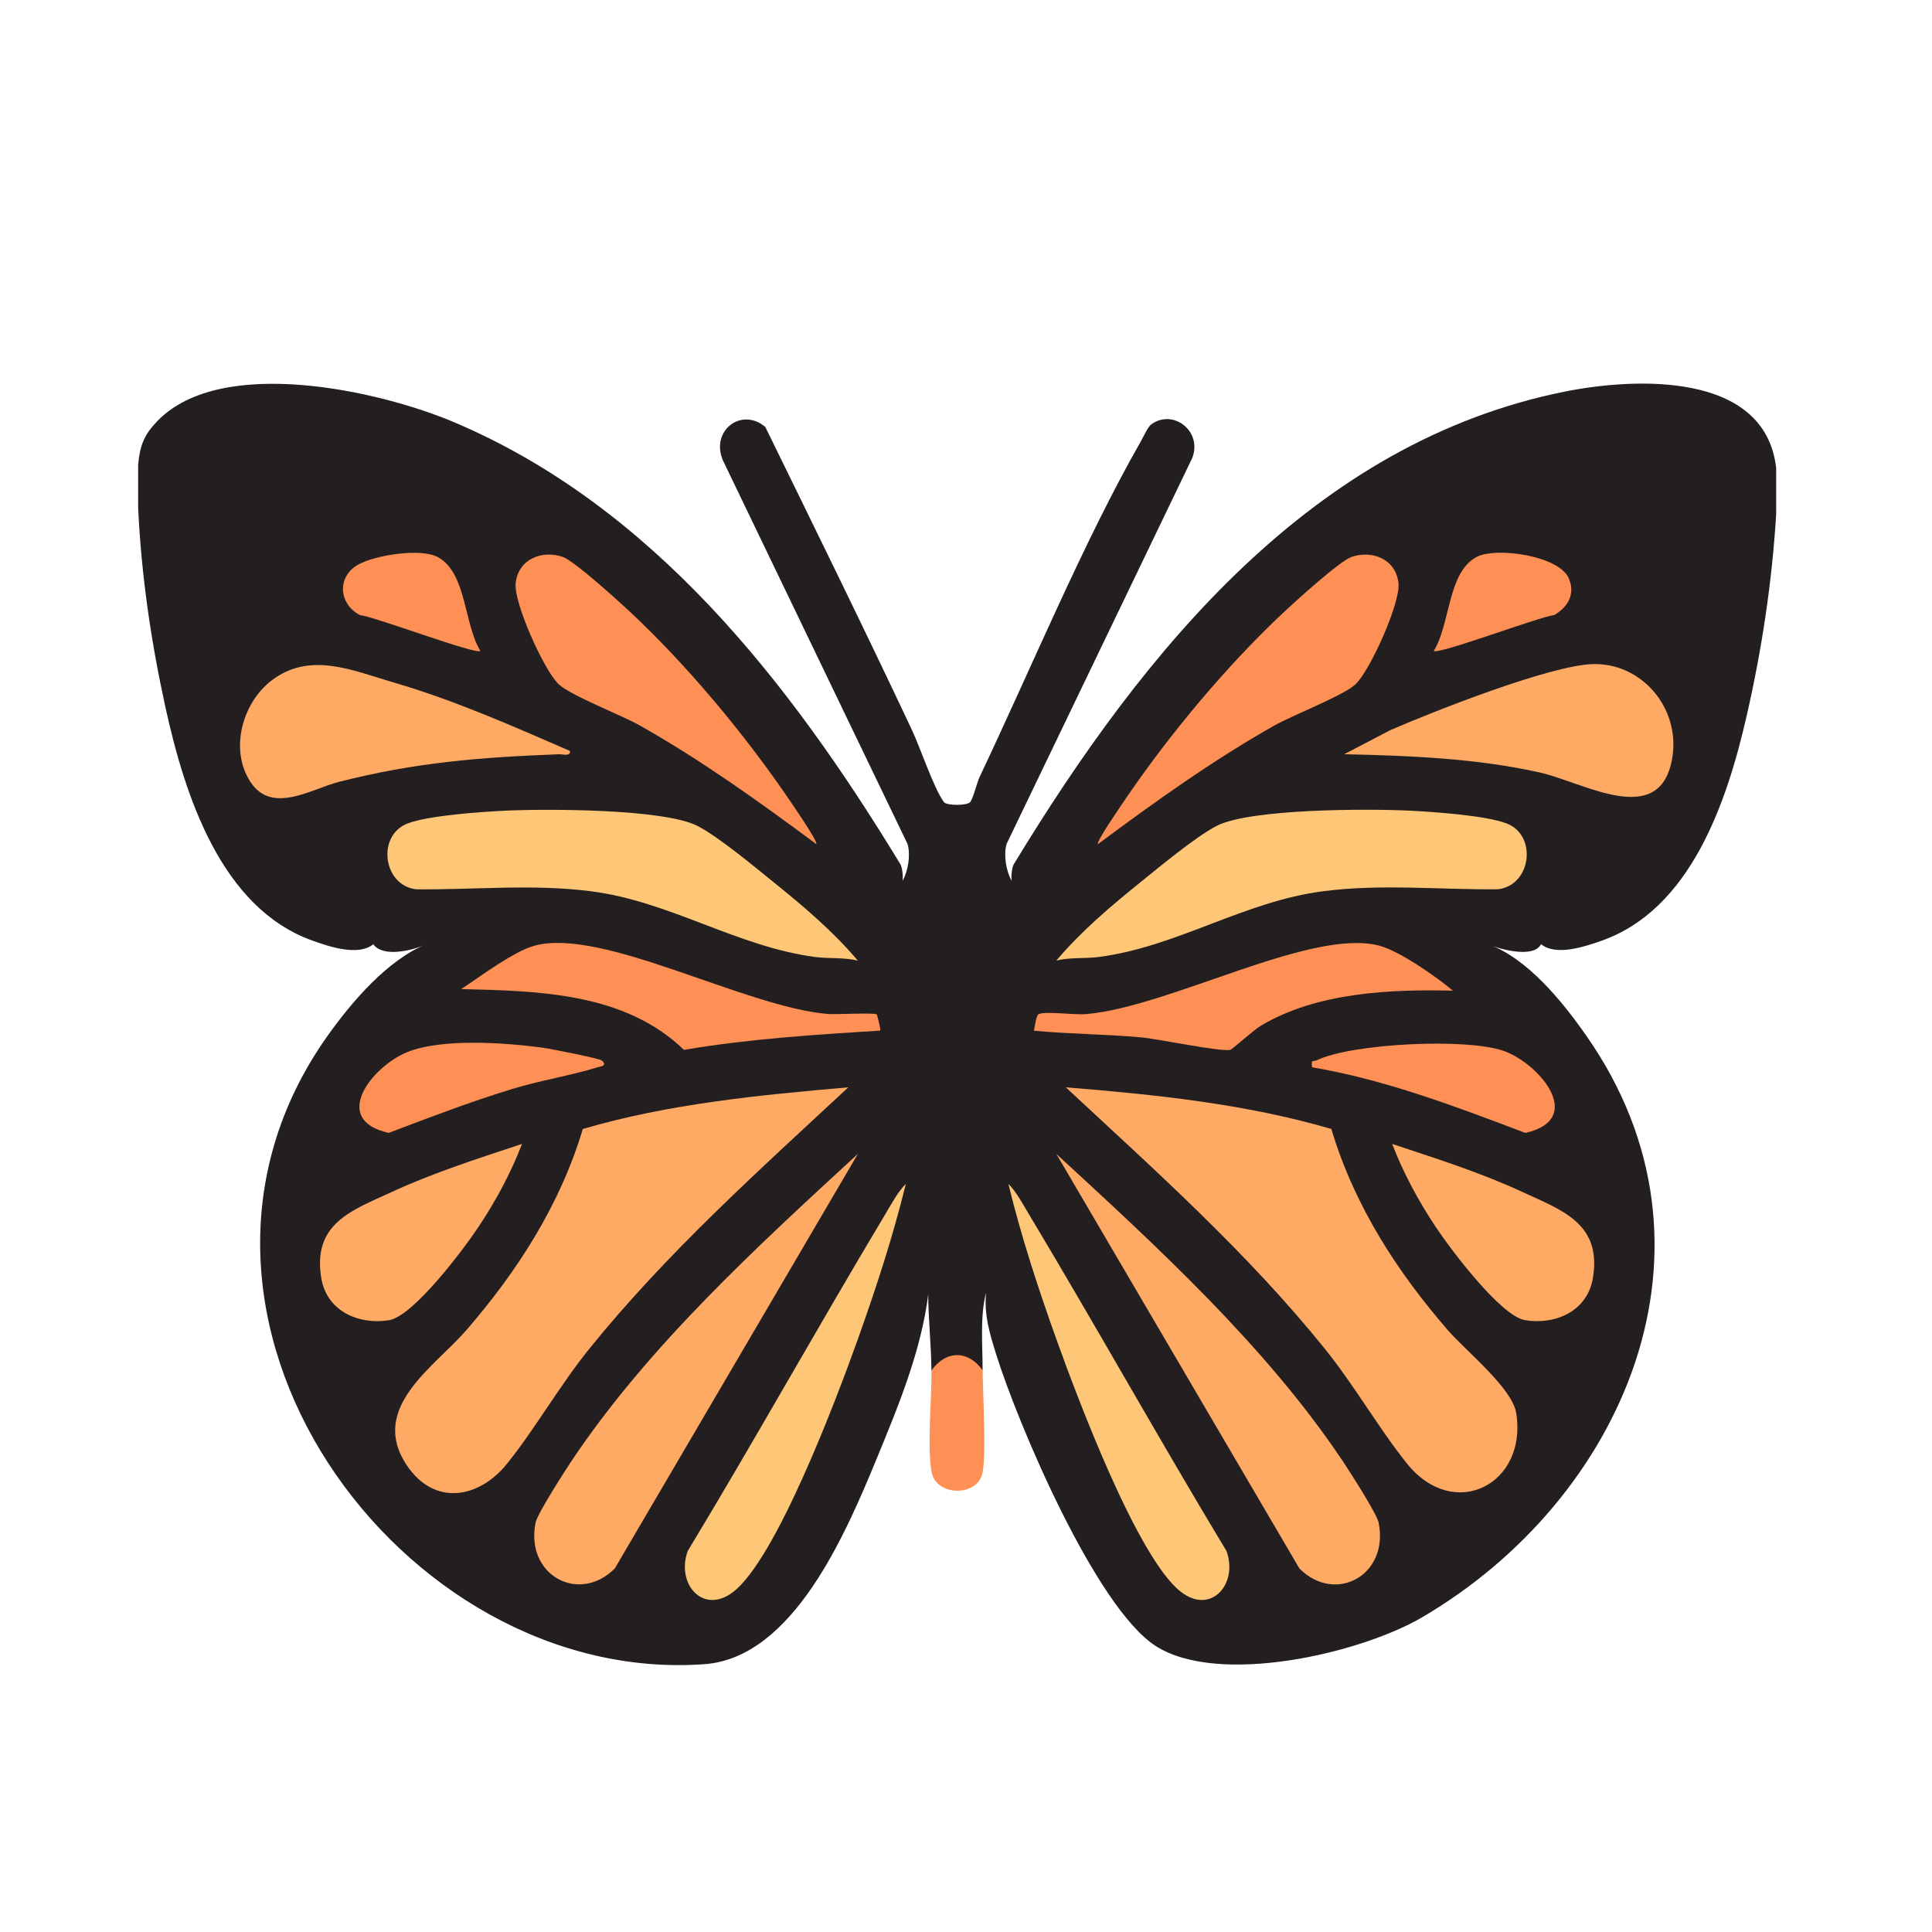 <?xml version="1.0" encoding="UTF-8"?>
<svg id="Layer_1" xmlns="http://www.w3.org/2000/svg" version="1.1" viewBox="0 0 409.6 409.6">
  <!-- Generator: Adobe Illustrator 29.5.1, SVG Export Plug-In . SVG Version: 2.1.0 Build 141)  -->
  <defs>
    <style>
      .st0 {
        fill: #fe9055;
      }

      .st1 {
        fill: #fea964;
      }

      .st2 {
        fill: #231f20;
      }

      .st3 {
        fill: #fec778;
      }
    </style>
  </defs>
  <path class="st2" d="M191.38,186.74l1.53-.31c5.82-7.09,14.33-7.14,20.06.06l1.48.25c-.03-.65-.03-1.28.06-1.91s.18-1.21.46-1.67c27.76-45.69,63.53-89.41,116.69-100.12,14.73-2.97,42.54-4.42,44.9,16.16v9.89c-.89,14.45-3.06,28.75-6.25,42.66-4.2,18.41-11.89,41.02-30.73,47.68-3.73,1.32-9.72,3.3-12.87.74-1.42,2.94-8.32,1.29-11.19,0,8.29,3.04,15.61,11.99,20.8,19.42,31.49,44.97,7.77,98.33-34.8,123.28-13.13,7.69-43.05,14.62-56.43,6.14-12.65-8.02-29.15-46.76-33.87-61.81-1.36-4.34-2.57-8.23-2.19-12.88-1.64-1.17-2.32-3.1-2.07-5.77l.08-22.36c-2.66,1.01-5.57,1.01-8.25,0l.06,24.74c-.03,1.54-.42,3.2-2.04,3.39-1.48,11.97-6.32,23.71-10.9,34.82-6.53,15.81-17.69,42.31-36.56,43.68-64.4,4.67-121.74-74.11-79.98-133.11,5.24-7.4,12.81-16.18,20.96-19.52-3,1.41-9.18,2.82-11.19,0-3.19,2.56-9.22.56-12.97-.8-19.3-6.94-27-30.71-31.13-49.6-3.02-13.81-5.07-27.74-5.75-42.1v-9.18c.38-4.16,1.31-6.42,4.14-9.31,13.53-13.88,46.95-6.42,62.83.31,41.94,17.77,71.01,54.85,94.61,93.68.28.46.36,1.05.45,1.67s.08,1.26.06,1.91h0Z"/>
  <path class="st1" d="M179.85,230.52c-19.03,17.7-38.44,35.04-54.92,55.44-6.23,7.71-11.42,16.86-17.37,24.28-6.02,7.52-15.48,9.12-21.31.42-8.16-12.16,5.87-20.87,12.56-28.59,10.82-12.47,19.91-26.55,24.75-42.72,18.32-5.36,37.38-7.18,56.29-8.83h0Z"/>
  <path class="st1" d="M225.97,230.52c18.93,1.54,37.96,3.48,56.29,8.83,4.82,16.17,13.93,30.28,24.75,42.72,3.78,4.35,13.56,12.19,14.43,17.46,2.48,15.08-13.14,23.25-23.18,10.72-5.94-7.42-11.15-16.56-17.37-24.28-16.46-20.42-35.89-37.73-54.92-55.44Z"/>
  <path class="st2" d="M191.38,186.74c1.14-2.17,1.7-5.41,1.04-7.78l-39.17-81.38c-2.64-6.28,3.93-11.33,9-7.07,10.44,21.34,20.94,42.69,31.06,64.19,1.82,3.86,4.62,12.35,6.81,15.35.58.8,5.01.75,5.57,0,.7-.95,1.37-4.02,2.06-5.47,10.72-22.56,22.01-49.83,34.15-71.07.56-.97,1.42-2.99,2.19-3.55,4.62-3.34,10.85,1.42,8.69,7.11l-39.38,81.86c-.66,2.38-.1,5.62,1.04,7.78-1.82,3.14-3.07-.59-5.2-2-4.43-2.94-7.71-3.15-12.22-.26-2.33,1.49-3.85,5.33-5.64,2.26h0Z"/>
  <path class="st3" d="M181.89,203.67c-2.97-.74-6.12-.39-9.08-.78-16.71-2.22-30.73-11.81-47.64-13.95-12.4-1.57-24.52-.27-36.92-.4-7.11-.8-8.42-11.47-1.81-13.97,4.44-1.68,15.42-2.44,20.47-2.69,8.75-.43,33.95-.43,41.02,3.25,4.48,2.33,12.03,8.63,16.25,12.04,6.23,5.02,12.51,10.35,17.7,16.51h0Z"/>
  <path class="st3" d="M223.94,203.67c5.2-6.17,11.47-11.49,17.7-16.51,4.21-3.4,11.77-9.69,16.25-12.04,7.06-3.69,32.27-3.69,41.02-3.25,5.05.25,16.03,1.01,20.47,2.69,6.6,2.49,5.3,13.17-1.81,13.97-12.4.13-24.52-1.18-36.92.4-16.9,2.15-30.94,11.74-47.64,13.95-2.96.39-6.1.04-9.08.78h0Z"/>
  <path class="st1" d="M181.88,244.63l-51.54,87.9c-7.61,7.62-19.04,1.42-16.79-9.72.39-1.94,6.2-10.94,7.69-13.18,16.29-24.35,39.42-45.46,60.65-65.01Z"/>
  <path class="st1" d="M223.94,244.63c21.2,19.53,44.37,40.69,60.65,65.01,1.49,2.24,7.3,11.24,7.69,13.18,2.25,11.15-9.18,17.35-16.79,9.72l-51.54-87.9Z"/>
  <path class="st1" d="M120.84,159.21c.16,1.23-1.54.66-2.37.7-16.6.63-30.43,1.72-46.61,5.85-5.8,1.48-14.18,6.97-18.74.05s-1.65-16.8,4.32-21.44c8.21-6.38,17.27-2.23,26.11.35,12.8,3.73,25.06,9.18,37.3,14.49h0Z"/>
  <path class="st1" d="M284.98,159.9l9.71-5.07c9.22-4.02,33.74-13.69,42.85-14.03,10.36-.4,18.75,9.18,17,19.85-2.52,15.26-18.69,5.23-28.15,3.11-13.44-3-27.68-3.56-41.39-3.86h0Z"/>
  <path class="st0" d="M173.06,178.96c-12.05-8.96-24.25-17.7-37.28-25.08-4.04-2.29-14.73-6.39-17.32-8.8-3.1-2.89-9.6-17.32-9.13-21.48.57-5.11,5.63-7.04,9.98-5.53,2.46.86,11.94,9.46,14.43,11.8,11.89,11.15,23.81,25.42,33.1,38.97.76,1.11,6.66,9.63,6.22,10.11h0Z"/>
  <path class="st0" d="M232.76,178.96c-.43-.48,5.46-8.99,6.22-10.11,9.29-13.56,21.21-27.82,33.1-38.97,2.49-2.34,11.97-10.95,14.43-11.8,4.35-1.51,9.41.42,9.98,5.53.47,4.16-6.03,18.58-9.13,21.48-2.59,2.41-13.28,6.51-17.32,8.8-13.03,7.38-25.24,16.13-37.28,25.08h0Z"/>
  <path class="st3" d="M192.05,250.98c-2.76,11.28-6.42,22.44-10.33,33.36-4.34,12.09-17.08,46.06-26.26,53.15-6.43,4.96-12.17-1.72-9.66-8.65,14.27-23.62,27.73-47.78,41.91-71.45,1.26-2.1,2.65-4.74,4.35-6.41h0Z"/>
  <path class="st3" d="M213.77,250.98c1.7,1.67,3.09,4.32,4.35,6.41,14.19,23.66,27.65,47.82,41.91,71.45,2.51,6.93-3.24,13.61-9.66,8.65-9.18-7.09-21.92-41.06-26.26-53.15-3.92-10.91-7.58-22.07-10.33-33.36h0Z"/>
  <path class="st1" d="M110.67,242.52c-2.38,6.21-5.56,12.09-9.22,17.58-3.17,4.77-13.8,18.94-18.97,19.79-6.35,1.03-13.2-1.83-14.37-8.95-1.91-11.55,6.54-14.35,14.78-18.16,8.96-4.15,18.45-7.16,27.78-10.26h0Z"/>
  <path class="st1" d="M295.15,242.52c9.33,3.1,18.82,6.1,27.78,10.26,8.25,3.82,16.68,6.62,14.78,18.16-1.18,7.12-8.02,9.98-14.37,8.95-5.17-.85-15.8-15.02-18.97-19.79-3.65-5.49-6.83-11.37-9.22-17.58h0Z"/>
  <path class="st0" d="M185.87,215.07c.13.11.89,3.32.76,3.43-13.93.86-27.86,1.75-41.63,4.08-12.59-12.19-31-12.48-47.21-12.89,4.02-2.65,11.14-8.02,15.57-9.21,14.4-3.85,44.31,12.94,62.08,14.49,1.77.15,9.95-.33,10.42.1h0Z"/>
  <path class="st0" d="M308.04,210.03c-13.34-.32-28.82.36-40.7,7.41-1.61.96-6.1,5.06-6.51,5.14-2.2.44-15.25-2.32-18.92-2.65-7.54-.69-15.18-.69-22.71-1.42.19-.77.46-3.39,1.09-3.56,2.01-.57,7.38.27,10.08.04,17.76-1.56,47.7-18.33,62.08-14.49,4.25,1.13,12.05,6.54,15.58,9.54h0Z"/>
  <path class="st0" d="M127.63,224.87c1.16,1.12-.25,1.2-.99,1.42-5.71,1.75-12.12,2.77-18,4.57-8.88,2.71-17.54,6.02-26.22,9.32-12.47-2.75-3.57-14.05,3.84-17.09s20.94-2.02,28.73-.98c1.6.21,12.16,2.29,12.63,2.74h0Z"/>
  <path class="st0" d="M278.19,226.27c-.28-1.82.18-1.1.96-1.48,7.51-3.62,32.27-4.81,39.92-1.89,7.56,2.88,17.05,14.41,4.32,17.29-14.74-5.59-29.64-11.27-45.21-13.92h0Z"/>
  <path class="st2" d="M196.81,274.28c0-1.05.7-2.42.7-3.85.03-8.83-.08-17.69-.03-26.51,3.19,2.1,7.65,2.1,10.83,0,.65,9.77-1.15,20.86.69,30.36-1.25,5.01-.67,10.99-.68,16.24l-1.6.19c-2.2-2.65-5.44-2.65-7.65,0l-1.6-.19c-.04-5.33-.69-11.22-.68-16.24h0Z"/>
  <path class="st0" d="M101.86,138.01c-1.08.81-22.32-7.25-25.57-7.61-4.45-2.34-4.91-8.06-.45-10.64,3.59-2.08,13.39-3.62,17-1.64,6.11,3.33,5.51,14.26,9.02,19.9Z"/>
  <path class="st0" d="M303.97,138.01c3.51-5.63,2.91-16.57,9.02-19.9,4.09-2.23,17.61-.33,19.63,4.55,1.4,3.4-.26,6.04-3.08,7.73-3.25.37-24.49,8.43-25.57,7.61Z"/>
  <path class="st0" d="M197.49,290.53c3.09-4.31,7.77-4.31,10.85,0,0,4.86.88,18.46-.14,22.1-1.32,4.71-9.76,4.57-10.7-.57s.03-15.71-.02-21.52Z"/>
</svg>